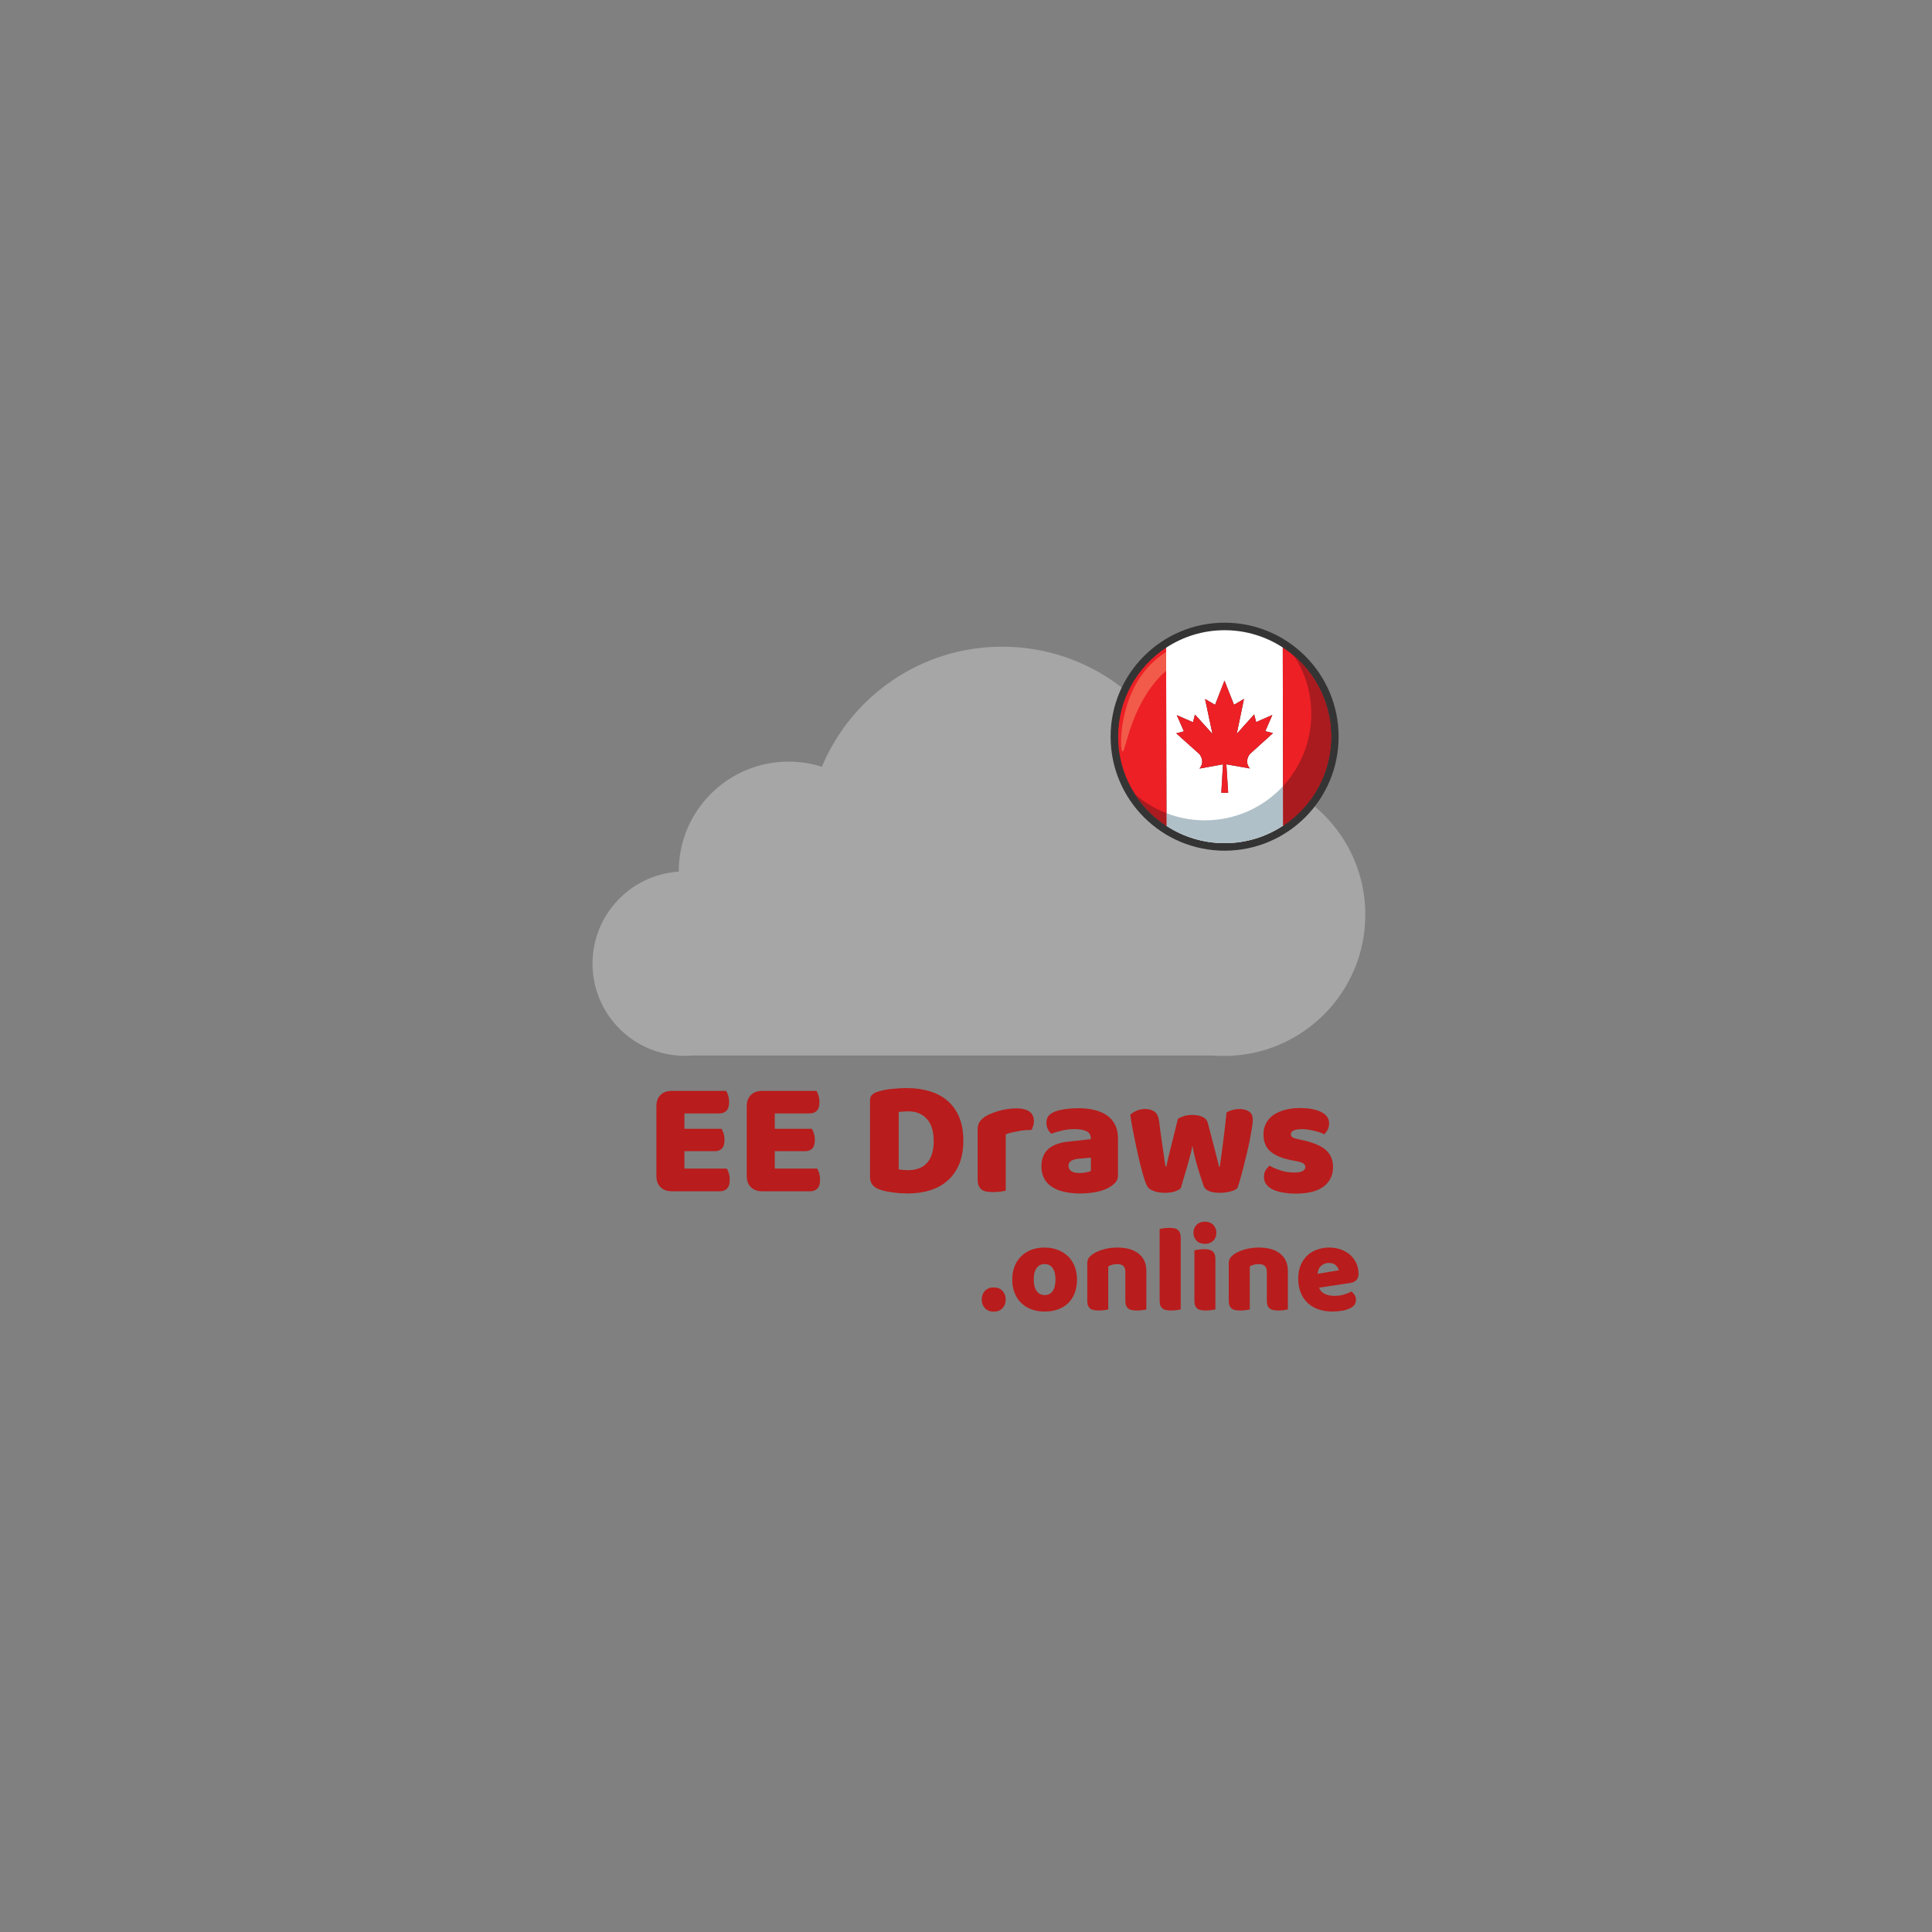 <svg xmlns="http://www.w3.org/2000/svg" xmlns:xlink="http://www.w3.org/1999/xlink" width="500" zoomAndPan="magnify" viewBox="0 0 375 375" height="500" preserveAspectRatio="xMidYMid meet" version="1.0"><rect x="0" y="0" width="375" height="375" fill="#808080" stroke="none"/><defs><g/><clipPath id="9c0e04ce5a"><path d="M 115.008 125.492 L 265.008 125.492 L 265.008 204.992 L 115.008 204.992 Z M 115.008 125.492 " clip-rule="nonzero"/></clipPath><clipPath id="8801ea716d"><path d="M 215.566 120.859 L 259.816 120.859 L 259.816 165.109 L 215.566 165.109 Z M 215.566 120.859 " clip-rule="nonzero"/></clipPath></defs><g clip-path="url(#9c0e04ce5a)"><path fill="#a6a6a6" d="M 237.559 150.121 C 235.07 150.121 232.664 150.457 230.371 151.078 C 225.258 136.207 211.145 125.52 194.523 125.52 C 178.758 125.52 165.242 135.141 159.527 148.824 C 157.492 148.18 155.324 147.828 153.074 147.828 C 141.293 147.828 131.742 157.371 131.742 169.141 C 131.742 169.156 131.742 169.168 131.742 169.184 C 122.398 169.789 115.008 177.547 115.008 187.035 C 115.008 196.918 123.027 204.93 132.922 204.93 C 133.195 204.93 133.469 204.918 133.738 204.906 L 133.738 204.93 L 133.879 204.902 C 134 204.895 134.121 204.883 134.246 204.875 L 235.453 204.875 C 236.148 204.926 236.848 204.961 237.559 204.961 C 252.719 204.961 265.008 192.688 265.008 177.543 C 265.008 162.398 252.719 150.121 237.559 150.121 Z M 237.559 150.121 " fill-opacity="1" fill-rule="nonzero"/></g><g clip-path="url(#8801ea716d)"><path fill="#353434" d="M 259.824 142.992 C 259.824 155.211 249.918 165.117 237.695 165.117 C 225.477 165.117 215.57 155.211 215.57 142.992 C 215.57 130.77 225.477 120.863 237.695 120.863 C 249.918 120.867 259.824 130.77 259.824 142.992 " fill-opacity="1" fill-rule="nonzero"/></g><path fill="#ffffff" d="M 232.805 146.371 L 228.309 142.34 L 229.793 141.953 L 228.414 138.812 L 231.559 140.18 L 231.941 138.691 L 235.336 142.441 L 233.898 135.668 L 235.844 136.805 L 237.672 132.109 L 239.523 136.797 L 241.461 135.652 L 240.055 142.43 L 243.434 138.668 L 243.82 140.152 L 246.961 138.773 L 245.598 141.918 L 247.082 142.301 L 242.605 146.352 C 242.605 146.352 241.402 147.758 242.613 149.16 L 238.039 148.359 L 238.387 153.867 L 237.055 153.871 L 237.379 148.359 L 232.809 149.18 C 234.012 147.773 232.805 146.371 232.805 146.371 M 249.055 160.254 L 248.984 125.68 C 245.738 123.559 241.867 122.328 237.703 122.324 L 237.691 122.324 C 233.496 122.328 229.598 123.578 226.336 125.727 L 226.414 160.305 C 229.656 162.422 233.527 163.656 237.691 163.656 L 237.707 163.656 C 241.898 163.656 245.797 162.402 249.055 160.254 " fill-opacity="1" fill-rule="nonzero"/><path fill="#ed2026" d="M 217.031 142.992 C 217.031 150.238 220.766 156.617 226.414 160.305 L 226.336 125.727 C 220.73 129.422 217.031 135.773 217.031 142.992 " fill-opacity="1" fill-rule="nonzero"/><path fill="#ed2026" d="M 258.363 142.992 C 258.363 135.742 254.629 129.367 248.984 125.68 L 249.055 160.254 C 254.66 156.559 258.363 150.207 258.363 142.992 " fill-opacity="1" fill-rule="nonzero"/><path fill="#ed2026" d="M 237.379 148.359 L 237.055 153.871 L 238.387 153.867 L 238.039 148.359 L 242.613 149.16 C 241.402 147.758 242.605 146.352 242.605 146.352 L 247.082 142.301 L 245.598 141.918 L 246.961 138.773 L 243.82 140.152 L 243.434 138.668 L 240.055 142.43 L 241.461 135.652 L 239.523 136.797 L 237.672 132.109 L 235.844 136.805 L 233.898 135.668 L 235.336 142.441 L 231.941 138.691 L 231.559 140.18 L 228.414 138.812 L 229.793 141.953 L 228.309 142.34 L 232.805 146.371 C 232.805 146.371 234.012 147.773 232.809 149.18 L 237.379 148.359 " fill-opacity="1" fill-rule="nonzero"/><path fill="#234974" d="M 245.133 143.211 C 245.133 143.352 245.129 143.492 245.121 143.633 C 245.129 143.492 245.133 143.352 245.133 143.211 " fill-opacity="1" fill-rule="nonzero"/><path fill="#234974" d="M 245.121 143.648 C 245.109 143.781 245.102 143.918 245.086 144.051 C 245.102 143.918 245.109 143.781 245.121 143.648 " fill-opacity="1" fill-rule="nonzero"/><path fill="#234974" d="M 245.121 142.824 C 245.129 142.949 245.133 143.082 245.133 143.211 C 245.133 143.082 245.129 142.949 245.121 142.824 " fill-opacity="1" fill-rule="nonzero"/><path fill="#234974" d="M 230.781 140.48 C 230.82 140.379 230.863 140.277 230.906 140.18 C 230.863 140.277 230.82 140.379 230.781 140.48 " fill-opacity="1" fill-rule="nonzero"/><path fill="#282b2c" d="M 238.629 163.637 L 238.629 163.637 M 238.66 163.633 L 238.664 163.633 L 238.66 163.633 M 238.676 163.633 L 238.68 163.633 L 238.676 163.633 M 238.688 163.633 C 238.695 163.633 238.699 163.633 238.703 163.633 C 238.699 163.633 238.695 163.633 238.688 163.633 M 238.707 163.633 L 238.719 163.633 L 238.707 163.633 M 238.719 163.633 C 242.527 163.445 246.062 162.23 249.055 160.254 C 254.344 156.77 257.938 150.918 258.328 144.207 C 257.715 154.715 249.254 163.117 238.719 163.633 M 235.664 163.559 C 235.66 163.559 235.66 163.559 235.656 163.555 C 235.66 163.559 235.66 163.559 235.664 163.559 M 235.652 163.555 C 229.219 162.926 223.648 159.34 220.32 154.176 C 221.895 156.621 223.977 158.715 226.414 160.305 L 226.406 157.844 L 226.414 160.305 C 229.121 162.074 232.266 163.223 235.652 163.555 " fill-opacity="1" fill-rule="nonzero"/><path fill="#b0c0c8" d="M 237.695 163.656 C 237.012 163.656 236.332 163.625 235.664 163.559 C 235.66 163.559 235.66 163.559 235.656 163.555 L 235.652 163.555 C 232.266 163.223 229.121 162.074 226.414 160.305 L 226.406 157.844 C 228.719 158.738 231.23 159.227 233.855 159.227 C 239.859 159.227 245.266 156.668 249.039 152.582 L 249.055 160.254 C 246.062 162.23 242.527 163.445 238.719 163.633 L 238.703 163.633 C 238.699 163.633 238.695 163.633 238.688 163.633 L 238.66 163.633 C 238.648 163.637 238.641 163.637 238.629 163.637 C 238.32 163.648 238.008 163.656 237.695 163.656 " fill-opacity="1" fill-rule="nonzero"/><path fill="#282b2c" d="M 258.328 144.207 C 258.328 144.199 258.328 144.188 258.328 144.18 C 258.328 144.188 258.328 144.199 258.328 144.207 M 258.328 144.176 C 258.328 144.172 258.328 144.164 258.332 144.156 C 258.328 144.164 258.328 144.172 258.328 144.176 M 258.332 144.156 L 258.332 144.148 L 258.332 144.156 M 258.332 144.145 L 258.332 144.133 L 258.332 144.145 M 258.332 144.125 L 258.332 144.117 L 258.332 144.125 M 258.332 144.109 C 258.332 144.105 258.332 144.102 258.332 144.102 C 258.332 144.102 258.332 144.105 258.332 144.109 M 258.332 144.09 L 258.332 144.086 L 258.332 144.09 M 258.336 144.07 L 258.336 144.07 M 258.336 144.059 L 258.336 144.051 L 258.336 144.059 M 258.336 144.039 L 258.336 144.035 L 258.336 144.039 M 258.34 144.008 L 258.34 144.004 L 258.34 144.008 M 258.363 143.043 L 258.363 143.039 L 258.363 143.043 M 258.363 143.027 L 258.363 143.023 L 258.363 143.027 M 258.363 143.008 L 258.363 143.008 M 258.363 142.992 L 258.363 142.98 L 258.363 142.992 M 258.363 142.98 L 258.363 142.969 L 258.363 142.98 M 258.363 142.969 L 258.363 142.961 L 258.363 142.969 M 258.363 142.957 L 258.363 142.949 L 258.363 142.957 M 258.363 142.949 C 258.352 136.734 255.594 131.16 251.238 127.383 C 251.238 127.379 251.234 127.379 251.234 127.379 C 255.59 131.16 258.352 136.73 258.363 142.949 " fill-opacity="1" fill-rule="nonzero"/><path fill="#a91b1f" d="M 226.414 160.305 C 223.977 158.715 221.895 156.621 220.316 154.176 C 222.105 155.727 224.16 156.977 226.406 157.844 L 226.414 160.305 " fill-opacity="1" fill-rule="nonzero"/><path fill="#a91b1f" d="M 249.055 160.254 L 249.039 152.582 C 252.441 148.898 254.523 143.973 254.523 138.562 C 254.523 134.441 253.316 130.605 251.238 127.383 C 255.594 131.16 258.352 136.734 258.363 142.949 L 258.363 143.09 C 258.359 143.387 258.352 143.68 258.34 143.973 C 258.34 143.984 258.34 143.992 258.34 144.004 L 258.34 144.008 C 258.336 144.016 258.336 144.027 258.336 144.035 L 258.336 144.039 C 258.336 144.043 258.336 144.051 258.336 144.051 L 258.336 144.07 C 258.332 144.078 258.332 144.082 258.332 144.086 L 258.332 144.102 C 258.332 144.102 258.332 144.105 258.332 144.109 L 258.332 144.125 C 258.332 144.125 258.332 144.129 258.332 144.133 L 258.332 144.156 C 258.328 144.164 258.328 144.172 258.328 144.176 L 258.328 144.18 C 258.328 144.188 258.328 144.199 258.328 144.207 C 257.938 150.918 254.344 156.77 249.055 160.254 " fill-opacity="1" fill-rule="nonzero"/><path fill="#ffffff" d="M 226.348 130.18 L 226.34 126.562 C 230.66 123.828 235.711 123.121 238.418 123.121 C 239.492 123.121 240.199 123.234 240.336 123.375 C 240.887 123.922 232.512 124.715 226.348 130.18 " fill-opacity="1" fill-rule="nonzero"/><path fill="#f25b49" d="M 217.906 145.883 C 217.887 145.883 217.871 145.875 217.852 145.859 C 217.277 145.285 217.18 135.117 223.391 128.91 C 224.301 127.996 225.297 127.223 226.34 126.562 L 226.348 130.18 C 226.051 130.441 225.762 130.715 225.477 131 C 219.453 137.02 218.484 145.883 217.906 145.883 " fill-opacity="1" fill-rule="nonzero"/><g fill="#b91c1c" fill-opacity="1"><g transform="translate(125.332, 231.132)"><g><path d="M 2.078 -16.422 C 2.078 -17.336 2.344 -18.062 2.875 -18.594 C 3.414 -19.125 4.145 -19.391 5.062 -19.391 L 15.609 -19.391 C 15.766 -19.16 15.898 -18.852 16.016 -18.469 C 16.129 -18.082 16.188 -17.676 16.188 -17.25 C 16.188 -16.438 16.008 -15.859 15.656 -15.516 C 15.312 -15.18 14.848 -15.016 14.266 -15.016 L 7.516 -15.016 L 7.516 -12.031 L 14.719 -12.031 C 14.863 -11.801 14.992 -11.5 15.109 -11.125 C 15.234 -10.75 15.297 -10.348 15.297 -9.922 C 15.297 -9.109 15.125 -8.531 14.781 -8.188 C 14.438 -7.852 13.977 -7.688 13.406 -7.688 L 7.516 -7.688 L 7.516 -4.312 L 15.75 -4.312 C 15.895 -4.082 16.023 -3.773 16.141 -3.391 C 16.254 -3.004 16.312 -2.598 16.312 -2.172 C 16.312 -1.359 16.133 -0.773 15.781 -0.422 C 15.438 -0.078 14.977 0.094 14.406 0.094 L 5.062 0.094 C 4.145 0.094 3.414 -0.172 2.875 -0.703 C 2.344 -1.234 2.078 -1.957 2.078 -2.875 Z M 2.078 -16.422 "/></g></g></g><g fill="#b91c1c" fill-opacity="1"><g transform="translate(142.864, 231.132)"><g><path d="M 2.078 -16.422 C 2.078 -17.336 2.344 -18.062 2.875 -18.594 C 3.414 -19.125 4.145 -19.391 5.062 -19.391 L 15.609 -19.391 C 15.766 -19.16 15.898 -18.852 16.016 -18.469 C 16.129 -18.082 16.188 -17.676 16.188 -17.25 C 16.188 -16.438 16.008 -15.859 15.656 -15.516 C 15.312 -15.18 14.848 -15.016 14.266 -15.016 L 7.516 -15.016 L 7.516 -12.031 L 14.719 -12.031 C 14.863 -11.801 14.992 -11.5 15.109 -11.125 C 15.234 -10.75 15.297 -10.348 15.297 -9.922 C 15.297 -9.109 15.125 -8.531 14.781 -8.188 C 14.438 -7.852 13.977 -7.688 13.406 -7.688 L 7.516 -7.688 L 7.516 -4.312 L 15.75 -4.312 C 15.895 -4.082 16.023 -3.773 16.141 -3.391 C 16.254 -3.004 16.312 -2.598 16.312 -2.172 C 16.312 -1.359 16.133 -0.773 15.781 -0.422 C 15.438 -0.078 14.977 0.094 14.406 0.094 L 5.062 0.094 C 4.145 0.094 3.414 -0.172 2.875 -0.703 C 2.344 -1.234 2.078 -1.957 2.078 -2.875 Z M 2.078 -16.422 "/></g></g></g><g fill="#b91c1c" fill-opacity="1"><g transform="translate(160.395, 231.132)"><g/></g></g><g fill="#b91c1c" fill-opacity="1"><g transform="translate(166.794, 231.132)"><g><path d="M 7.641 -4.156 C 7.879 -4.113 8.172 -4.078 8.516 -4.047 C 8.859 -4.016 9.176 -4 9.469 -4 C 10.195 -4 10.863 -4.102 11.469 -4.312 C 12.082 -4.531 12.609 -4.863 13.047 -5.312 C 13.484 -5.758 13.82 -6.336 14.062 -7.047 C 14.312 -7.766 14.438 -8.625 14.438 -9.625 C 14.438 -11.551 13.988 -13 13.094 -13.969 C 12.195 -14.938 11 -15.422 9.5 -15.422 C 9.207 -15.422 8.906 -15.41 8.594 -15.391 C 8.281 -15.367 7.961 -15.336 7.641 -15.297 Z M 9.438 0.516 C 9.07 0.516 8.656 0.504 8.188 0.484 C 7.719 0.461 7.234 0.414 6.734 0.344 C 6.234 0.281 5.734 0.203 5.234 0.109 C 4.734 0.016 4.27 -0.113 3.844 -0.281 C 2.664 -0.727 2.078 -1.508 2.078 -2.625 L 2.078 -17.562 C 2.078 -18.008 2.195 -18.352 2.438 -18.594 C 2.688 -18.844 3.023 -19.047 3.453 -19.203 C 4.367 -19.492 5.336 -19.688 6.359 -19.781 C 7.391 -19.883 8.312 -19.938 9.125 -19.938 C 10.781 -19.938 12.285 -19.734 13.641 -19.328 C 15.004 -18.922 16.172 -18.297 17.141 -17.453 C 18.109 -16.609 18.859 -15.547 19.391 -14.266 C 19.922 -12.992 20.188 -11.484 20.188 -9.734 C 20.188 -8.023 19.93 -6.535 19.422 -5.266 C 18.91 -3.992 18.18 -2.926 17.234 -2.062 C 16.285 -1.195 15.148 -0.551 13.828 -0.125 C 12.504 0.301 11.039 0.516 9.438 0.516 Z M 9.438 0.516 "/></g></g></g><g fill="#b91c1c" fill-opacity="1"><g transform="translate(188.101, 231.132)"><g><path d="M 7.109 -0.031 C 6.891 0.031 6.551 0.094 6.094 0.156 C 5.633 0.219 5.16 0.25 4.672 0.25 C 4.203 0.25 3.781 0.219 3.406 0.156 C 3.031 0.094 2.711 -0.031 2.453 -0.219 C 2.203 -0.414 2.004 -0.676 1.859 -1 C 1.723 -1.332 1.656 -1.766 1.656 -2.297 L 1.656 -11.906 C 1.656 -12.395 1.742 -12.816 1.922 -13.172 C 2.109 -13.523 2.375 -13.836 2.719 -14.109 C 3.062 -14.391 3.484 -14.641 3.984 -14.859 C 4.484 -15.086 5.02 -15.285 5.594 -15.453 C 6.176 -15.629 6.773 -15.766 7.391 -15.859 C 8.004 -15.953 8.625 -16 9.25 -16 C 10.27 -16 11.078 -15.801 11.672 -15.406 C 12.273 -15.008 12.578 -14.363 12.578 -13.469 C 12.578 -13.176 12.531 -12.883 12.438 -12.594 C 12.352 -12.301 12.25 -12.039 12.125 -11.812 C 11.676 -11.812 11.219 -11.789 10.75 -11.75 C 10.281 -11.707 9.82 -11.641 9.375 -11.547 C 8.926 -11.461 8.504 -11.375 8.109 -11.281 C 7.711 -11.188 7.379 -11.07 7.109 -10.938 Z M 7.109 -0.031 "/></g></g></g><g fill="#b91c1c" fill-opacity="1"><g transform="translate(201.249, 231.132)"><g><path d="M 8.312 -3.453 C 8.676 -3.453 9.078 -3.488 9.516 -3.562 C 9.953 -3.645 10.281 -3.75 10.5 -3.875 L 10.5 -6.438 L 8.188 -6.234 C 7.594 -6.191 7.102 -6.062 6.719 -5.844 C 6.332 -5.633 6.141 -5.316 6.141 -4.891 C 6.141 -4.461 6.305 -4.113 6.641 -3.844 C 6.973 -3.582 7.531 -3.453 8.312 -3.453 Z M 8.062 -16.031 C 9.219 -16.031 10.27 -15.91 11.219 -15.672 C 12.164 -15.441 12.973 -15.086 13.641 -14.609 C 14.316 -14.129 14.836 -13.52 15.203 -12.781 C 15.566 -12.051 15.75 -11.18 15.75 -10.172 L 15.75 -3.016 C 15.75 -2.453 15.594 -1.992 15.281 -1.641 C 14.969 -1.297 14.598 -0.992 14.172 -0.734 C 12.785 0.098 10.832 0.516 8.312 0.516 C 7.188 0.516 6.172 0.406 5.266 0.188 C 4.359 -0.02 3.578 -0.336 2.922 -0.766 C 2.273 -1.191 1.773 -1.734 1.422 -2.391 C 1.066 -3.055 0.891 -3.828 0.891 -4.703 C 0.891 -6.172 1.328 -7.301 2.203 -8.094 C 3.078 -8.883 4.43 -9.375 6.266 -9.562 L 10.469 -10.016 L 10.469 -10.234 C 10.469 -10.859 10.191 -11.301 9.641 -11.562 C 9.098 -11.832 8.316 -11.969 7.297 -11.969 C 6.484 -11.969 5.691 -11.879 4.922 -11.703 C 4.16 -11.535 3.469 -11.328 2.844 -11.078 C 2.57 -11.266 2.336 -11.555 2.141 -11.953 C 1.953 -12.348 1.859 -12.758 1.859 -13.188 C 1.859 -13.738 1.988 -14.18 2.25 -14.516 C 2.52 -14.848 2.93 -15.129 3.484 -15.359 C 4.109 -15.598 4.836 -15.77 5.672 -15.875 C 6.516 -15.977 7.312 -16.031 8.062 -16.031 Z M 8.062 -16.031 "/></g></g></g><g fill="#b91c1c" fill-opacity="1"><g transform="translate(218.653, 231.132)"><g><path d="M 10.531 -0.484 C 10.227 -0.223 9.82 -0.016 9.312 0.141 C 8.801 0.305 8.191 0.391 7.484 0.391 C 6.609 0.391 5.848 0.266 5.203 0.016 C 4.566 -0.234 4.145 -0.582 3.938 -1.031 C 3.695 -1.539 3.422 -2.348 3.109 -3.453 C 2.805 -4.566 2.504 -5.785 2.203 -7.109 C 1.91 -8.43 1.629 -9.773 1.359 -11.141 C 1.086 -12.504 0.879 -13.707 0.734 -14.75 C 1.035 -15.051 1.438 -15.312 1.938 -15.531 C 2.438 -15.758 2.984 -15.875 3.578 -15.875 C 4.328 -15.875 4.941 -15.707 5.422 -15.375 C 5.898 -15.039 6.191 -14.469 6.297 -13.656 C 6.516 -12.039 6.695 -10.703 6.844 -9.641 C 7 -8.586 7.125 -7.723 7.219 -7.047 C 7.312 -6.379 7.383 -5.867 7.438 -5.516 C 7.488 -5.16 7.535 -4.879 7.578 -4.672 L 7.719 -4.672 C 7.781 -5.016 7.891 -5.508 8.047 -6.156 C 8.203 -6.812 8.383 -7.551 8.594 -8.375 C 8.812 -9.207 9.035 -10.109 9.266 -11.078 C 9.504 -12.055 9.742 -13.023 9.984 -13.984 C 10.41 -14.223 10.832 -14.406 11.25 -14.531 C 11.664 -14.656 12.18 -14.719 12.797 -14.719 C 13.547 -14.719 14.188 -14.598 14.719 -14.359 C 15.25 -14.129 15.594 -13.77 15.75 -13.281 C 16 -12.344 16.238 -11.43 16.469 -10.547 C 16.707 -9.66 16.922 -8.836 17.109 -8.078 C 17.305 -7.316 17.477 -6.645 17.625 -6.062 C 17.781 -5.477 17.891 -5.016 17.953 -4.672 L 18.109 -4.672 C 18.348 -6.316 18.578 -8.023 18.797 -9.797 C 19.023 -11.566 19.234 -13.367 19.422 -15.203 C 19.805 -15.43 20.211 -15.598 20.641 -15.703 C 21.066 -15.816 21.492 -15.875 21.922 -15.875 C 22.672 -15.875 23.289 -15.711 23.781 -15.391 C 24.27 -15.066 24.516 -14.516 24.516 -13.734 C 24.516 -13.391 24.457 -12.875 24.344 -12.188 C 24.238 -11.508 24.102 -10.742 23.938 -9.891 C 23.77 -9.035 23.57 -8.141 23.344 -7.203 C 23.125 -6.266 22.898 -5.359 22.672 -4.484 C 22.453 -3.609 22.238 -2.816 22.031 -2.109 C 21.832 -1.41 21.656 -0.867 21.5 -0.484 C 21.207 -0.223 20.75 -0.016 20.125 0.141 C 19.508 0.305 18.848 0.391 18.141 0.391 C 16.348 0.391 15.289 -0.055 14.969 -0.953 C 14.844 -1.336 14.68 -1.82 14.484 -2.406 C 14.297 -3 14.094 -3.645 13.875 -4.344 C 13.664 -5.051 13.461 -5.785 13.266 -6.547 C 13.078 -7.305 12.922 -8.035 12.797 -8.734 C 12.648 -7.984 12.469 -7.207 12.25 -6.406 C 12.039 -5.613 11.82 -4.836 11.594 -4.078 C 11.375 -3.316 11.164 -2.625 10.969 -2 C 10.781 -1.375 10.633 -0.867 10.531 -0.484 Z M 10.531 -0.484 "/></g></g></g><g fill="#b91c1c" fill-opacity="1"><g transform="translate(243.959, 231.132)"><g><path d="M 14.781 -4.641 C 14.781 -3.016 14.172 -1.742 12.953 -0.828 C 11.742 0.086 9.953 0.547 7.578 0.547 C 6.68 0.547 5.848 0.477 5.078 0.344 C 4.316 0.219 3.66 0.023 3.109 -0.234 C 2.566 -0.504 2.141 -0.844 1.828 -1.25 C 1.523 -1.656 1.375 -2.133 1.375 -2.688 C 1.375 -3.195 1.477 -3.629 1.688 -3.984 C 1.906 -4.336 2.164 -4.629 2.469 -4.859 C 3.082 -4.523 3.789 -4.223 4.594 -3.953 C 5.395 -3.68 6.316 -3.547 7.359 -3.547 C 8.023 -3.547 8.531 -3.641 8.875 -3.828 C 9.227 -4.023 9.406 -4.285 9.406 -4.609 C 9.406 -4.91 9.273 -5.145 9.016 -5.312 C 8.766 -5.477 8.344 -5.617 7.75 -5.734 L 6.781 -5.922 C 4.926 -6.285 3.547 -6.852 2.641 -7.625 C 1.734 -8.406 1.281 -9.52 1.281 -10.969 C 1.281 -11.758 1.445 -12.473 1.781 -13.109 C 2.125 -13.754 2.602 -14.289 3.219 -14.719 C 3.844 -15.145 4.586 -15.473 5.453 -15.703 C 6.316 -15.941 7.27 -16.062 8.312 -16.062 C 9.102 -16.062 9.844 -16.004 10.531 -15.891 C 11.227 -15.773 11.832 -15.598 12.344 -15.359 C 12.863 -15.129 13.27 -14.828 13.562 -14.453 C 13.863 -14.078 14.016 -13.633 14.016 -13.125 C 14.016 -12.633 13.922 -12.211 13.734 -11.859 C 13.555 -11.504 13.332 -11.207 13.062 -10.969 C 12.883 -11.082 12.625 -11.195 12.281 -11.312 C 11.945 -11.426 11.578 -11.531 11.172 -11.625 C 10.766 -11.727 10.352 -11.812 9.938 -11.875 C 9.52 -11.938 9.141 -11.969 8.797 -11.969 C 8.098 -11.969 7.555 -11.883 7.172 -11.719 C 6.785 -11.562 6.594 -11.312 6.594 -10.969 C 6.594 -10.738 6.695 -10.547 6.906 -10.391 C 7.125 -10.242 7.531 -10.109 8.125 -9.984 L 9.125 -9.766 C 11.164 -9.297 12.617 -8.648 13.484 -7.828 C 14.348 -7.004 14.781 -5.941 14.781 -4.641 Z M 14.781 -4.641 "/></g></g></g><g fill="#b91c1c" fill-opacity="1"><g transform="translate(190.02, 254.182)"><g><path d="M 0.531 -1.938 C 0.531 -2.613 0.738 -3.176 1.156 -3.625 C 1.57 -4.07 2.141 -4.297 2.859 -4.297 C 3.578 -4.297 4.145 -4.07 4.562 -3.625 C 4.977 -3.176 5.188 -2.613 5.188 -1.938 C 5.188 -1.27 4.977 -0.711 4.562 -0.266 C 4.145 0.18 3.578 0.406 2.859 0.406 C 2.141 0.406 1.57 0.18 1.156 -0.266 C 0.738 -0.711 0.531 -1.27 0.531 -1.938 Z M 0.531 -1.938 "/></g></g></g><g fill="#b91c1c" fill-opacity="1"><g transform="translate(195.729, 254.182)"><g><path d="M 13.312 -5.828 C 13.312 -4.836 13.16 -3.953 12.859 -3.172 C 12.555 -2.398 12.129 -1.75 11.578 -1.219 C 11.023 -0.695 10.363 -0.297 9.594 -0.016 C 8.832 0.254 7.977 0.391 7.031 0.391 C 6.082 0.391 5.223 0.242 4.453 -0.047 C 3.691 -0.336 3.035 -0.75 2.484 -1.281 C 1.93 -1.82 1.504 -2.473 1.203 -3.234 C 0.898 -4.004 0.75 -4.867 0.75 -5.828 C 0.75 -6.773 0.898 -7.629 1.203 -8.391 C 1.504 -9.16 1.93 -9.812 2.484 -10.344 C 3.035 -10.883 3.691 -11.301 4.453 -11.594 C 5.223 -11.883 6.082 -12.031 7.031 -12.031 C 7.977 -12.031 8.832 -11.879 9.594 -11.578 C 10.363 -11.285 11.023 -10.867 11.578 -10.328 C 12.129 -9.797 12.555 -9.145 12.859 -8.375 C 13.16 -7.602 13.312 -6.754 13.312 -5.828 Z M 4.922 -5.828 C 4.922 -4.859 5.109 -4.113 5.484 -3.594 C 5.859 -3.07 6.383 -2.812 7.062 -2.812 C 7.727 -2.812 8.238 -3.07 8.594 -3.594 C 8.957 -4.125 9.141 -4.867 9.141 -5.828 C 9.141 -6.785 8.957 -7.523 8.594 -8.047 C 8.227 -8.566 7.707 -8.828 7.031 -8.828 C 6.363 -8.828 5.844 -8.566 5.469 -8.047 C 5.102 -7.523 4.922 -6.785 4.922 -5.828 Z M 4.922 -5.828 "/></g></g></g><g fill="#b91c1c" fill-opacity="1"><g transform="translate(209.786, 254.182)"><g><path d="M 8.641 -7.391 C 8.641 -7.891 8.5 -8.254 8.219 -8.484 C 7.938 -8.711 7.555 -8.828 7.078 -8.828 C 6.754 -8.828 6.438 -8.785 6.125 -8.703 C 5.812 -8.629 5.547 -8.516 5.328 -8.359 L 5.328 -0.031 C 5.172 0.02 4.922 0.066 4.578 0.109 C 4.234 0.16 3.875 0.188 3.5 0.188 C 3.145 0.188 2.828 0.16 2.547 0.109 C 2.273 0.066 2.039 -0.023 1.844 -0.172 C 1.656 -0.316 1.508 -0.508 1.406 -0.75 C 1.301 -1 1.25 -1.328 1.25 -1.734 L 1.25 -8.922 C 1.25 -9.359 1.336 -9.711 1.516 -9.984 C 1.703 -10.254 1.957 -10.504 2.281 -10.734 C 2.82 -11.109 3.504 -11.414 4.328 -11.656 C 5.148 -11.906 6.066 -12.031 7.078 -12.031 C 8.891 -12.031 10.281 -11.629 11.25 -10.828 C 12.227 -10.035 12.719 -8.938 12.719 -7.531 L 12.719 -0.031 C 12.562 0.02 12.312 0.066 11.969 0.109 C 11.625 0.16 11.266 0.188 10.891 0.188 C 10.547 0.188 10.234 0.16 9.953 0.109 C 9.672 0.066 9.43 -0.023 9.234 -0.172 C 9.047 -0.316 8.898 -0.508 8.797 -0.75 C 8.691 -1 8.641 -1.328 8.641 -1.734 Z M 8.641 -7.391 "/></g></g></g><g fill="#b91c1c" fill-opacity="1"><g transform="translate(223.771, 254.182)"><g><path d="M 5.406 -0.031 C 5.227 0.008 4.969 0.055 4.625 0.109 C 4.281 0.16 3.93 0.188 3.578 0.188 C 3.223 0.188 2.906 0.16 2.625 0.109 C 2.344 0.066 2.102 -0.023 1.906 -0.172 C 1.719 -0.316 1.57 -0.508 1.469 -0.75 C 1.363 -1 1.312 -1.328 1.312 -1.734 L 1.312 -15.641 C 1.488 -15.68 1.75 -15.727 2.094 -15.781 C 2.438 -15.832 2.785 -15.859 3.141 -15.859 C 3.492 -15.859 3.812 -15.832 4.094 -15.781 C 4.375 -15.738 4.609 -15.645 4.797 -15.5 C 4.992 -15.352 5.145 -15.156 5.25 -14.906 C 5.352 -14.664 5.406 -14.344 5.406 -13.938 Z M 5.406 -0.031 "/></g></g></g><g fill="#b91c1c" fill-opacity="1"><g transform="translate(230.488, 254.182)"><g><path d="M 1.156 -14.906 C 1.156 -15.508 1.359 -16.02 1.766 -16.438 C 2.172 -16.852 2.711 -17.062 3.391 -17.062 C 4.055 -17.062 4.594 -16.852 5 -16.438 C 5.406 -16.02 5.609 -15.508 5.609 -14.906 C 5.609 -14.289 5.406 -13.773 5 -13.359 C 4.594 -12.953 4.055 -12.75 3.391 -12.75 C 2.711 -12.75 2.172 -12.953 1.766 -13.359 C 1.359 -13.773 1.156 -14.289 1.156 -14.906 Z M 5.422 -0.031 C 5.242 0.008 4.984 0.055 4.641 0.109 C 4.297 0.16 3.945 0.188 3.594 0.188 C 3.25 0.188 2.938 0.16 2.656 0.109 C 2.375 0.066 2.133 -0.023 1.938 -0.172 C 1.75 -0.316 1.602 -0.508 1.5 -0.75 C 1.395 -1 1.344 -1.328 1.344 -1.734 L 1.344 -11.5 C 1.52 -11.531 1.781 -11.57 2.125 -11.625 C 2.469 -11.688 2.816 -11.719 3.172 -11.719 C 3.523 -11.719 3.836 -11.691 4.109 -11.641 C 4.391 -11.586 4.625 -11.488 4.812 -11.344 C 5.008 -11.207 5.16 -11.016 5.266 -10.766 C 5.367 -10.516 5.422 -10.191 5.422 -9.797 Z M 5.422 -0.031 "/></g></g></g><g fill="#b91c1c" fill-opacity="1"><g transform="translate(237.252, 254.182)"><g><path d="M 8.641 -7.391 C 8.641 -7.891 8.5 -8.254 8.219 -8.484 C 7.938 -8.711 7.555 -8.828 7.078 -8.828 C 6.754 -8.828 6.438 -8.785 6.125 -8.703 C 5.812 -8.629 5.547 -8.516 5.328 -8.359 L 5.328 -0.031 C 5.172 0.02 4.922 0.066 4.578 0.109 C 4.234 0.16 3.875 0.188 3.5 0.188 C 3.145 0.188 2.828 0.16 2.547 0.109 C 2.273 0.066 2.039 -0.023 1.844 -0.172 C 1.656 -0.316 1.508 -0.508 1.406 -0.75 C 1.301 -1 1.25 -1.328 1.25 -1.734 L 1.25 -8.922 C 1.25 -9.359 1.336 -9.711 1.516 -9.984 C 1.703 -10.254 1.957 -10.504 2.281 -10.734 C 2.82 -11.109 3.504 -11.414 4.328 -11.656 C 5.148 -11.906 6.066 -12.031 7.078 -12.031 C 8.891 -12.031 10.281 -11.629 11.25 -10.828 C 12.227 -10.035 12.719 -8.938 12.719 -7.531 L 12.719 -0.031 C 12.562 0.02 12.312 0.066 11.969 0.109 C 11.625 0.16 11.266 0.188 10.891 0.188 C 10.547 0.188 10.234 0.16 9.953 0.109 C 9.672 0.066 9.43 -0.023 9.234 -0.172 C 9.047 -0.316 8.898 -0.508 8.797 -0.75 C 8.691 -1 8.641 -1.328 8.641 -1.734 Z M 8.641 -7.391 "/></g></g></g><g fill="#b91c1c" fill-opacity="1"><g transform="translate(251.238, 254.182)"><g><path d="M 7.422 0.391 C 6.473 0.391 5.594 0.258 4.781 0 C 3.977 -0.27 3.273 -0.664 2.672 -1.188 C 2.078 -1.719 1.609 -2.383 1.266 -3.188 C 0.922 -3.988 0.75 -4.926 0.75 -6 C 0.75 -7.051 0.922 -7.957 1.266 -8.719 C 1.609 -9.477 2.055 -10.102 2.609 -10.594 C 3.172 -11.082 3.812 -11.441 4.531 -11.672 C 5.25 -11.91 5.988 -12.031 6.75 -12.031 C 7.594 -12.031 8.363 -11.898 9.062 -11.641 C 9.758 -11.379 10.359 -11.023 10.859 -10.578 C 11.359 -10.129 11.75 -9.594 12.031 -8.969 C 12.312 -8.352 12.453 -7.676 12.453 -6.938 C 12.453 -6.395 12.301 -5.977 12 -5.688 C 11.695 -5.395 11.273 -5.211 10.734 -5.141 L 4.797 -4.25 C 4.973 -3.719 5.332 -3.316 5.875 -3.047 C 6.426 -2.785 7.051 -2.656 7.75 -2.656 C 8.406 -2.656 9.023 -2.738 9.609 -2.906 C 10.191 -3.082 10.672 -3.281 11.047 -3.5 C 11.297 -3.344 11.508 -3.117 11.688 -2.828 C 11.863 -2.547 11.953 -2.242 11.953 -1.922 C 11.953 -1.203 11.613 -0.664 10.938 -0.312 C 10.426 -0.039 9.848 0.141 9.203 0.234 C 8.566 0.336 7.973 0.391 7.422 0.391 Z M 6.75 -9.047 C 6.363 -9.047 6.031 -8.977 5.75 -8.844 C 5.469 -8.719 5.238 -8.555 5.062 -8.359 C 4.883 -8.16 4.75 -7.938 4.656 -7.688 C 4.57 -7.438 4.523 -7.188 4.516 -6.938 L 8.609 -7.609 C 8.566 -7.93 8.391 -8.25 8.078 -8.562 C 7.773 -8.883 7.332 -9.047 6.75 -9.047 Z M 6.75 -9.047 "/></g></g></g></svg>
